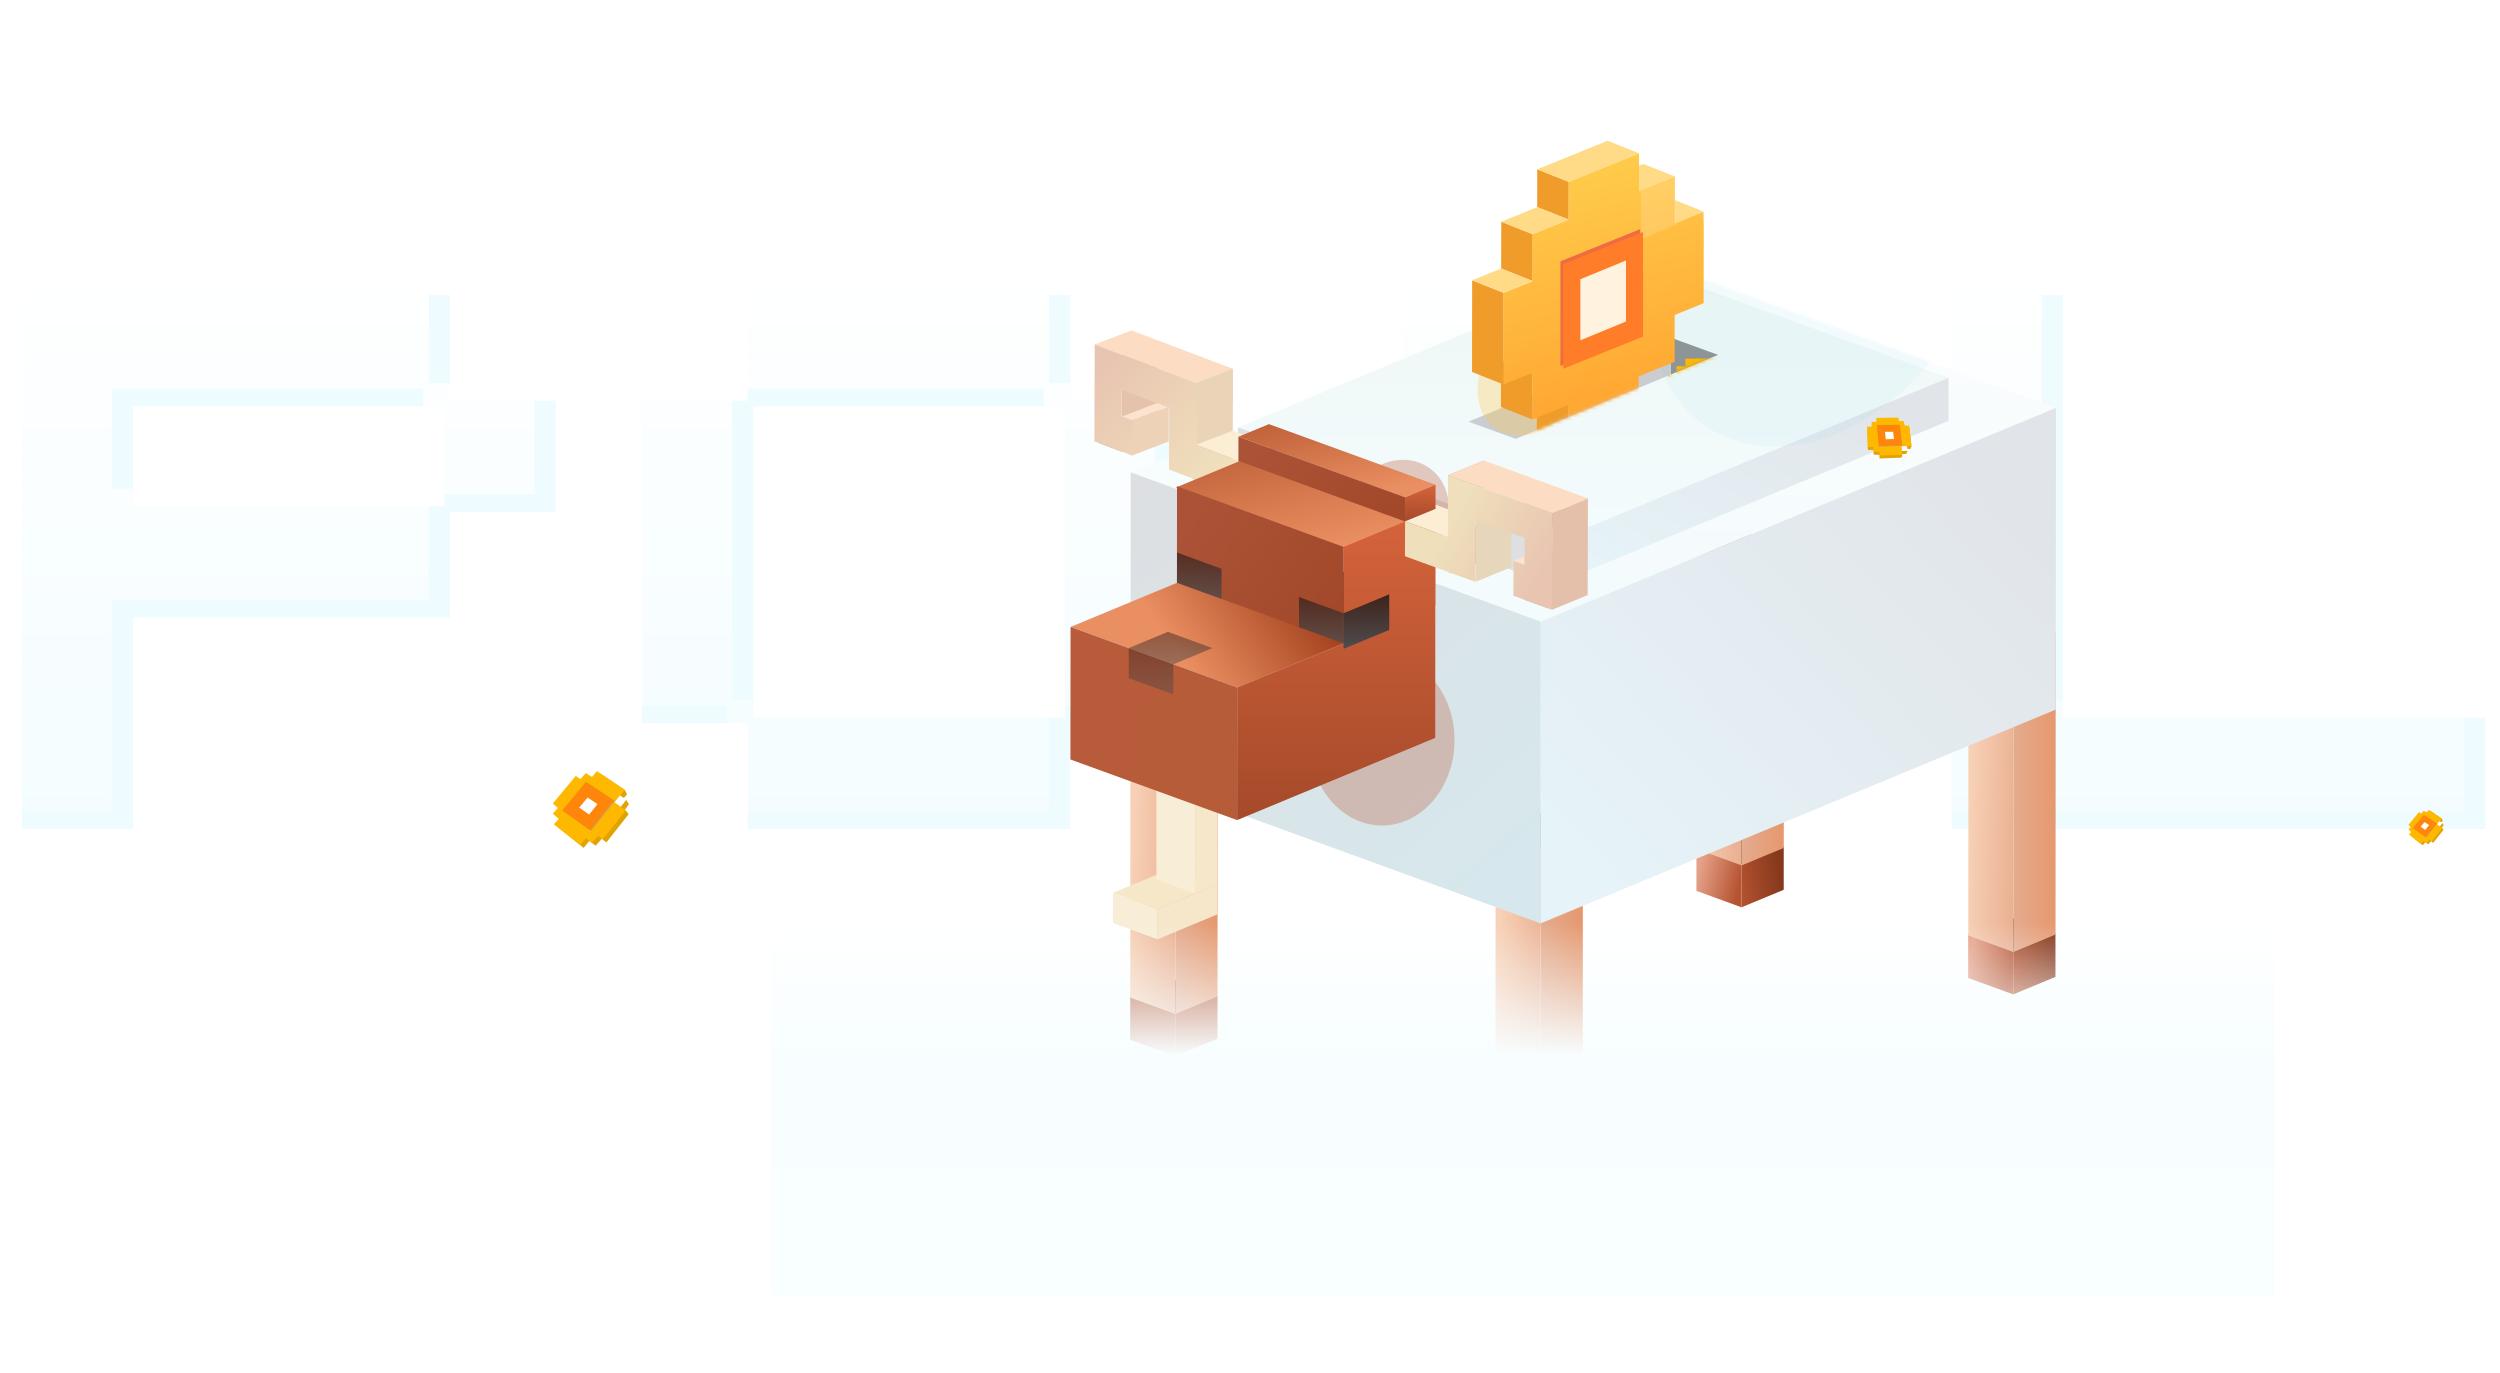 <svg width="710" height="390" viewBox="0 0 710 390" fill="none" xmlns="http://www.w3.org/2000/svg">
    <mask id="mask0_1449_20760" style="mask-type:alpha" maskUnits="userSpaceOnUse" x="0" y="32" width="710"
          height="336">
        <rect y="32" width="710" height="336" fill="#323951"/>
    </mask>
    <g mask="url(#mask0_1449_20760)">
        <path d="M37.8 143.8H126.2V115.4H37.8V143.8ZM6.2 235.4V83.8H127.8V113.8H157.8V145.4H127.8V175.4H37.8V235.4H6.2Z"
              fill="#EEFBFF"/>
        <path d="M213.972 203.8H302.372V115.4H213.972V203.8ZM212.372 235.4V205.4H182.372V113.8H212.372V83.8H303.972V113.8H333.972V205.4H303.972V235.4H212.372Z"
              fill="#EEFBFF"/>
        <path d="M399.909 203.8H488.309V115.4H399.909V203.8ZM398.309 235.4V205.4H368.309V113.8H398.309V83.8H489.909V113.8H519.909V205.4H489.909V235.4H398.309Z"
              fill="#EEFBFF"/>
        <path d="M554.247 235.4V83.8H585.847V203.8H705.847V235.4H554.247Z" fill="#EEFBFF"/>
        <path d="M31.8 138.8H120.2V110.4H31.8V138.8ZM0.2 230.4V78.8H121.8V108.8H151.8V140.4H121.8V170.4H31.8V230.4H0.2Z"
              fill="url(#paint0_linear_1449_20760)"/>
        <path d="M207.972 198.8H296.372V110.4H207.972V198.8ZM206.372 230.4V200.4H176.372V108.8H206.372V78.8H297.972V108.8H327.972V200.4H297.972V230.4H206.372Z"
              fill="url(#paint1_linear_1449_20760)"/>
        <path d="M393.909 198.8H482.309V110.4H393.909V198.8ZM392.309 230.4V200.4H362.309V108.8H392.309V78.8H483.909V108.8H513.909V200.4H483.909V230.4H392.309Z"
              fill="url(#paint2_linear_1449_20760)"/>
        <path d="M548.247 230.4V78.8H579.847V198.8H699.847V230.4H548.247Z" fill="url(#paint3_linear_1449_20760)"/>
        <path d="M583.754 265.199L571.769 270.168L558.96 265.504L570.945 260.535L583.754 265.199Z" fill="#3F1908"/>
        <path d="M583.754 265.197V277.434L571.769 282.404V270.166L583.754 265.197Z"
              fill="url(#paint4_linear_1449_20760)"/>
        <path d="M571.769 270.169V282.406L558.96 277.755V265.505L571.769 270.169Z"
              fill="url(#paint5_linear_1449_20760)"/>
        <path d="M449.472 320.714L437.487 325.683L424.679 321.02L436.664 316.05L449.472 320.714Z" fill="#3F1908"/>
        <path d="M449.472 320.712V332.949L437.488 337.919V325.681L449.472 320.712Z"
              fill="url(#paint6_linear_1449_20760)"/>
        <path d="M437.487 325.684V337.921L424.679 333.257V321.02L437.487 325.684Z"
              fill="url(#paint7_linear_1449_20760)"/>
        <path d="M345.775 282.738L333.791 287.707L320.982 283.057L332.967 278.074L345.775 282.738Z" fill="#3F1908"/>
        <path d="M345.775 282.736L345.761 294.986L333.777 299.956L333.79 287.705L345.775 282.736Z" fill="#B75431"/>
        <path d="M333.79 287.708L333.776 299.959L320.968 295.295L320.981 283.058L333.79 287.708Z" fill="#B75C3A"/>
        <path d="M583.824 179.706L571.84 184.676L559.031 180.012L571.016 175.042L583.824 179.706Z" fill="#BEAD8C"/>
        <path d="M583.826 179.704L583.773 265.405L571.788 270.375L571.841 184.674L583.826 179.704Z"
              fill="url(#paint8_linear_1449_20760)"/>
        <path d="M571.86 184.663L571.807 270.364L558.998 265.7L559.052 180L571.86 184.663Z"
              fill="url(#paint9_linear_1449_20760)"/>
        <path d="M449.548 235.292L437.563 240.261L424.755 235.597L436.726 230.628L449.548 235.292Z" fill="#BEAD8C"/>
        <path d="M449.549 235.29L449.496 320.978L437.511 325.96L437.565 240.259L449.549 235.29Z"
              fill="url(#paint10_linear_1449_20760)"/>
        <path d="M437.564 240.262L437.511 325.962L424.703 321.299L424.756 235.598L437.564 240.262Z"
              fill="url(#paint11_linear_1449_20760)"/>
        <path d="M345.83 197.313L333.845 202.282L321.037 197.618L333.021 192.649L345.83 197.313Z" fill="#BEAD8C"/>
        <path d="M345.831 197.311L345.778 283.012L333.793 287.981L333.846 202.28L345.831 197.311Z"
              fill="url(#paint12_linear_1449_20760)"/>
        <path d="M333.846 202.282L333.793 287.983L320.984 283.32L321.038 197.619L333.846 202.282Z"
              fill="url(#paint13_linear_1449_20760)"/>
        <path d="M506.589 240.452L494.604 245.421L481.795 240.757L493.78 235.788L506.589 240.452Z" fill="#3F1908"/>
        <path d="M506.588 240.45L506.575 252.701L494.59 257.67L494.603 245.419L506.588 240.45Z"
              fill="url(#paint14_linear_1449_20760)"/>
        <path d="M494.603 245.422L494.59 257.672L481.781 253.008L481.795 240.758L494.603 245.422Z"
              fill="url(#paint15_linear_1449_20760)"/>
        <path d="M506.638 155.104L494.653 160.073L481.844 155.41L493.829 150.44L506.638 155.104Z" fill="#BEAD8C"/>
        <path d="M506.635 155.102L506.595 240.803L494.611 245.772L494.65 160.071L506.635 155.102Z"
              fill="url(#paint16_linear_1449_20760)"/>
        <path d="M494.654 160.074L494.614 245.774L481.792 241.111L481.846 155.41L494.654 160.074Z"
              fill="url(#paint17_linear_1449_20760)"/>
        <path d="M583.893 115.833L437.564 176.541L321.13 134.156L467.459 73.448L583.893 115.833Z"
              fill="url(#paint18_linear_1449_20760)"/>
        <path d="M583.891 115.833L583.838 201.52L437.522 262.241L437.562 176.541L583.891 115.833Z"
              fill="url(#paint19_linear_1449_20760)"/>
        <path d="M437.561 176.538L437.521 262.239L321.087 219.854L321.127 134.153L437.561 176.538Z"
              fill="url(#paint20_linear_1449_20760)"/>
        <mask id="mask1_1449_20760" style="mask-type:alpha" maskUnits="userSpaceOnUse" x="321" y="134" width="117"
              height="129">
            <path d="M437.56 176.539L437.52 262.24L321.087 219.855L321.127 134.154L437.56 176.539Z"
                  fill="url(#paint21_linear_1449_20760)"/>
        </mask>
        <g mask="url(#mask1_1449_20760)">
            <g opacity="0.3" filter="url(#filter0_f_1449_20760)">
                <ellipse cx="392.489" cy="210.197" rx="20.608" ry="24.244" fill="#B95532"/>
            </g>
        </g>
        <path d="M553.368 107.289L441.027 153.913L351.619 121.373L463.96 74.749L553.368 107.289Z"
              fill="url(#paint22_linear_1449_20760)"/>
        <path d="M553.365 107.29V119.54L441.011 166.151L441.024 153.914L553.365 107.29Z"
              fill="url(#paint23_linear_1449_20760)"/>
        <path d="M441.026 153.915L441.013 166.152L351.605 133.612L351.618 121.375L441.026 153.915Z" fill="#DDDFE2"/>
        <path d="M487.95 100.79L474.556 95.914V106.344L487.95 100.79Z" fill="#939393"/>
        <path d="M474.554 106.344V95.914H474.541L417.061 119.75V119.764L430.455 124.64L474.554 106.344Z"
              fill="#CACCCF"/>
        <mask id="mask2_1449_20760" style="mask-type:alpha" maskUnits="userSpaceOnUse" x="321" y="73" width="263"
              height="104">
            <path d="M583.892 115.833L437.563 176.541L321.13 134.156L467.459 73.448L583.892 115.833Z"
                  fill="url(#paint24_linear_1449_20760)"/>
        </mask>
        <g mask="url(#mask2_1449_20760)">
            <g opacity="0.3" filter="url(#filter1_f_1449_20760)">
                <ellipse cx="396.556" cy="146.236" rx="16.302" ry="14.202" transform="rotate(124.776 396.556 146.236)"
                         fill="#B95532"/>
            </g>
            <g opacity="0.05" filter="url(#filter2_f_1449_20760)">
                <ellipse cx="515.913" cy="75.139" rx="55.643" ry="42.26" transform="rotate(124.776 515.913 75.139)"
                         fill="#24BEEF"/>
            </g>
            <g opacity="0.3" filter="url(#filter3_f_1449_20760)">
                <ellipse cx="435.429" cy="106.374" rx="18.699" ry="14.202" transform="rotate(124.776 435.429 106.374)"
                         fill="#FFC748"/>
            </g>
        </g>
        <mask id="mask3_1449_20760" style="mask-type:alpha" maskUnits="userSpaceOnUse" x="412" y="32" width="76"
              height="93">
            <path d="M417.063 119.752L412.651 46.616L477.757 32L487.949 79.169V100.792L430.456 124.642L417.063 119.752Z"
                  fill="#D6D6D6"/>
        </mask>
        <g mask="url(#mask3_1449_20760)">
            <path d="M494.771 118.309L496.583 118.384L497.212 116.909L496.169 107.443L493.623 107.453L493.379 105.106L490.623 105.026L490.554 103.203L478.836 103.334L478.803 105.513L476.335 105.456L476.267 108.069L473.877 107.946L474.146 118.875L477.059 118.823L477.213 121.38L480.259 121.484L480.25 123.374L491.991 122.953L492.332 121.454L492.289 121.087L494.558 120.909L495.055 119.277L494.771 118.309Z"
                  fill="#E1A304"/>
            <path d="M497.213 116.909L495.999 105.975L493.453 105.985L493.209 103.638L490.452 103.558L490.383 101.735L478.665 101.866L478.633 104.045L476.165 103.988L476.097 106.601L473.707 106.478L474.12 117.419L477.033 117.366L477.121 119.846L480.245 119.883L480.236 121.773L492.332 121.454L491.977 116.917L494.6 116.841L497.213 116.909Z"
                  fill="#FFB800"/>
            <path d="M491.063 105.863L492.355 116.731L479.958 117.171L478.978 106.038L491.063 105.863Z" fill="#CAA356"/>
            <path d="M491.02 105.496L492.312 116.364L479.915 116.804L478.935 105.671L491.02 105.496Z" fill="#FF850B"/>
            <path d="M487.479 109.242L487.95 113.074L483.587 113.21L483.226 109.286L487.479 109.242Z" fill="white"/>
            <path d="M475.65 63.423L466.703 59.855L474.933 56.52L483.879 60.088L475.65 63.423Z" fill="#FFDB88"/>
            <path d="M445.388 125.742L436.459 122.174L436.477 111.435L445.406 115.003L445.388 125.742Z" fill="#EF9C2A"/>
            <path d="M465.465 54.279L456.537 50.711L466.738 46.57L475.667 50.12L465.465 54.279Z" fill="#FFDB88"/>
            <path d="M435.201 119.144L426.255 115.595L426.291 102.291L435.219 105.859L435.201 119.144Z" fill="#EF9C2A"/>
            <path d="M445.505 62.38L436.559 58.812L436.577 48.073L445.523 51.641L445.505 62.38Z" fill="#EF9C2A"/>
            <path d="M445.529 51.643L436.582 48.075L456.555 39.971L465.484 43.539L445.529 51.643Z" fill="#FFDB88"/>
            <path d="M435.272 79.828L426.326 76.26L426.362 62.975L435.29 66.525L435.272 79.828Z" fill="#EF9C2A"/>
            <path d="M435.288 66.522L426.359 62.972L436.561 58.812L445.507 62.38L435.288 66.522Z" fill="#FFDB88"/>
            <path d="M426.987 109.195L418.058 105.645L418.094 79.612L427.041 83.162L426.987 109.195Z" fill="#EF9C2A"/>
            <path d="M465.487 43.539L465.469 54.278L475.671 50.119L475.653 63.422L483.882 60.087L483.828 86.102L475.599 89.455L475.581 102.758L465.379 106.882L465.362 117.639L445.389 125.743L445.407 115.004L435.205 119.145L435.223 105.86L426.994 109.195L427.047 83.162L435.277 79.827L435.295 66.524L445.514 62.382L445.532 51.643L465.487 43.539Z"
                  fill="url(#paint25_linear_1449_20760)"/>
            <path opacity="0.2" d="M476 63.765V50L466 54.236V68L476 63.765Z" fill="#FFF2DF"/>
            <path d="M427.038 83.16L418.091 79.61L426.321 76.257L435.267 79.825L427.038 83.16Z" fill="#FFDB88"/>
            <path d="M465.828 94.784V65.068L443.16 74.211V103.927L465.828 94.784Z" fill="#EF6B41"/>
            <path d="M466.628 95.591V65.875L443.96 75.018V104.734L466.628 95.591Z" fill="#FF7D29"/>
            <path d="M461.777 91.307V73.973L448.824 79.306V96.641L461.777 91.307Z" fill="#FFF2DF"/>
        </g>
        <path d="M328.876 124.209L318.457 128.239L312.012 125.788L322.431 121.776L328.876 124.209Z" fill="#BAA093"/>
        <path d="M328.885 124.212L318.466 128.242L318.485 118.325L328.922 114.294L328.885 124.212Z" fill="#CCB0A1"/>
        <path d="M331.911 125.365L321.492 129.377L321.51 119.459L331.93 115.448L331.911 125.365Z" fill="#EED2B7"/>
        <path d="M331.932 115.446L321.512 119.458L318.485 118.325L328.923 114.294L331.932 115.446Z" fill="#FCE3CD"/>
        <path d="M328.956 96.724L318.537 100.735L310.885 97.838L321.323 93.826L328.956 96.724Z" fill="#FCDDC4"/>
        <path d="M328.923 114.297L318.485 118.327L318.541 100.738L328.96 96.727L328.923 114.297Z" fill="#E4C2AC"/>
        <path d="M350.082 132.248L339.663 136.26L338.66 135.888L349.079 131.858L350.082 132.248Z" fill="#BAA093"/>
        <path d="M350.079 132.244L339.659 136.255L339.678 126.338L350.116 122.326L350.079 132.244Z" fill="#CCB0A1"/>
        <path d="M350.135 114.657L339.716 118.668L332.064 115.79L342.483 111.759L350.135 114.657Z" fill="#BAA093"/>
        <path d="M350.151 104.739L339.732 108.751L318.54 100.727L328.959 96.716L350.151 104.739Z" fill="#FCDDC4"/>
        <path d="M350.116 122.328L339.678 126.339L339.734 108.751L350.153 104.74L350.116 122.328Z" fill="#EAD4B7"/>
        <path d="M350.135 114.657L339.716 118.669L339.735 108.751L350.154 104.74L350.135 114.657Z" fill="#EAD4B7"/>
        <path d="M362.002 126.82L351.565 130.832L339.678 126.338L350.116 122.326L362.002 126.82Z" fill="#FCEED5"/>
        <path d="M361.969 136.738L351.549 140.749L351.568 130.832L362.006 126.82L361.969 136.738Z" fill="#CCB0A1"/>
        <path fill-rule="evenodd" clip-rule="evenodd"
              d="M310.893 97.826L318.545 100.723L318.539 102.381L318.546 100.726L339.737 108.75L339.718 118.668L339.716 118.667L339.716 118.668L339.703 118.663L339.703 118.662L332.066 115.789L318.513 110.646L318.489 118.308L321.512 119.439L321.493 129.357L318.47 128.213L318.47 128.23L312.026 125.778L310.818 125.332L310.893 97.826ZM339.661 136.251L339.679 126.339L339.703 118.663L332.064 115.789L332.009 133.359L338.658 135.885L339.413 136.165L351.551 140.747L351.57 130.829L339.683 126.335L339.665 136.252L339.661 136.251Z"
              fill="url(#paint26_linear_1449_20760)"/>
        <path d="M409.255 143.909L399.69 140.306L398.037 147.735L400.86 147.4L409.255 143.909Z" fill="#FCEED5"/>
        <path d="M345.752 251.119L328.721 258.176L316.073 253.57L333.085 246.513L345.752 251.119Z" fill="#F6E7C9"/>
        <path d="M345.757 251.118V259.68L328.725 266.737V258.175L345.757 251.118Z" fill="#F6E7CA"/>
        <path d="M328.725 258.179V266.741L316.059 262.135L316.077 253.573L328.725 258.179Z" fill="#F8EED7"/>
        <path d="M345.784 220.305L339.414 222.961L328.419 218.949L334.789 216.312L345.784 220.305Z" fill="#BDA498"/>
        <path d="M345.789 220.306L345.77 251.118L339.4 253.755L339.418 222.962L345.789 220.306Z" fill="#F6E7CA"/>
        <path d="M339.418 222.963L339.399 253.756L328.404 249.763L328.423 218.951L339.418 222.963Z" fill="#F8EED7"/>
        <path d="M407.627 171.92L351.37 195.266L304.047 178.049L360.304 154.704L407.627 171.92Z"
              fill="url(#paint27_linear_1449_20760)"/>
        <path d="M351.36 195.265L351.342 232.912L304 215.695L304.037 178.048L351.36 195.265Z"
              fill="url(#paint28_linear_1449_20760)"/>
        <path d="M407.339 144.869L381.245 155.697L333.922 138.462L359.998 127.652L407.339 144.869Z"
              fill="url(#paint29_linear_1449_20760)"/>
        <path fill-rule="evenodd" clip-rule="evenodd"
              d="M407.677 171.892L407.695 144.497L381.601 155.325V182.701L396.727 176.431L351.366 195.255L351.347 232.902L407.604 209.556L407.622 171.914L407.677 171.892Z"
              fill="url(#paint30_linear_1449_20760)"/>
        <path d="M381.59 155.326V182.702L334.249 165.486L334.267 138.091L381.59 155.326Z"
              fill="url(#paint31_linear_1449_20760)"/>
        <path d="M407.691 137.668L399.036 141.252L351.713 124.035L360.368 120.451L407.691 137.668Z"
              fill="url(#paint32_linear_1449_20760)"/>
        <path d="M399.036 141.252V148.106L351.713 130.889V124.035L399.036 141.252Z"
              fill="url(#paint33_linear_1449_20760)"/>
        <path d="M407.697 137.664V144.517L399.042 148.101V141.248L407.697 137.664Z"
              fill="url(#paint34_linear_1449_20760)"/>
        <path d="M411.193 162.402L421.352 158.223L422.374 158.595L412.233 162.773L411.193 162.402Z" fill="#BBA193"/>
        <path d="M411.23 152.503L421.371 148.324L421.352 158.223L411.193 162.402L411.23 152.503Z" fill="#CBAFA0"/>
        <path d="M399.066 148.064L409.207 143.904L421.372 148.324L411.231 152.503L399.066 148.064Z" fill="#FCEED5"/>
        <path d="M411.273 134.95L421.432 130.79L421.395 140.689L411.255 144.849L411.273 134.95Z" fill="#CBAFA0"/>
        <path d="M411.255 144.849L421.395 140.688L429.233 143.53L419.092 147.709L411.255 144.849Z" fill="#BBA193"/>
        <path d="M419.095 147.709L429.236 143.53L429.198 161.081L419.039 165.241L419.095 147.709Z" fill="#E6D6BC"/>
        <path d="M432.994 142.862L443.153 138.702L443.116 148.601L432.975 152.762L432.994 142.862Z" fill="#CBAFA0"/>
        <path d="M411.278 134.95L421.437 130.79L443.167 138.701L433.008 142.862L411.278 134.95Z" fill="#FCDDC4"/>
        <path d="M432.944 160.416L443.084 156.238L443.066 166.137L432.907 170.316L432.944 160.416Z" fill="#CBAFA0"/>
        <path d="M429.843 159.282L439.984 155.104L443.085 156.236L432.945 160.415L429.843 159.282Z" fill="#FCE3CD"/>
        <path d="M432.907 170.315L443.066 166.136L449.659 168.551L439.518 172.711L432.907 170.315Z" fill="#BBA193"/>
        <path fill-rule="evenodd" clip-rule="evenodd"
              d="M411.246 134.958L411.227 144.857L419.065 147.717L419.009 165.25L412.212 162.78L411.172 162.408L411.172 162.4L399.007 157.969L399.044 148.07L411.209 152.509L411.246 134.958ZM432.977 142.871L432.977 142.87L411.247 134.958L411.228 144.857L419.066 147.717L432.955 152.768L432.939 160.421L429.837 159.288L429.8 169.187L432.902 170.314L432.902 170.32L432.902 170.321L439.513 172.717L440.758 173.181L440.832 145.731L432.977 142.871Z"
              fill="url(#paint35_linear_1449_20760)"/>
        <path d="M440.837 145.725L450.977 141.546L450.903 168.997L440.762 173.176L440.837 145.725Z" fill="#E4C0AB"/>
        <path d="M432.973 142.866L443.132 138.705L450.97 141.547L440.829 145.726L432.973 142.866Z" fill="#FCDDC4"/>
        <path opacity="0.44" d="M333.217 188.672V197.216L320.569 192.61V184.066L333.217 188.672Z"
              fill="url(#paint36_linear_1449_20760)"/>
        <path opacity="0.8" d="M381.582 174.164V182.726L368.915 178.12V169.558L381.582 174.164Z"
              fill="url(#paint37_linear_1449_20760)"/>
        <path opacity="0.78" d="M346.925 161.544V170.106L334.258 165.5L334.277 156.938L346.925 161.544Z"
              fill="url(#paint38_linear_1449_20760)"/>
        <path d="M394.541 168.793V178.896L381.577 184.264V174.16L394.541 168.793Z"
              fill="url(#paint39_linear_1449_20760)"/>
        <path opacity="0.5" d="M344.323 184.065L333.217 188.671L320.569 184.065L331.675 179.44L344.323 184.065Z"
              fill="url(#paint40_linear_1449_20760)"/>
        <rect x="219" y="262" width="427" height="232" fill="url(#paint41_linear_1449_20760)"/>
        <path d="M541.548 127.481L542.519 127.522L542.857 126.73L542.298 121.654L540.932 121.659L540.801 120.401L539.323 120.358L539.286 119.38L533.002 119.45L532.984 120.619L531.661 120.589L531.624 121.989L530.343 121.924L530.487 127.785L532.049 127.757L532.132 129.128L533.765 129.184L533.76 130.197L540.057 129.972L540.24 129.168L540.217 128.971L541.434 128.876L541.7 128.001L541.548 127.481Z"
              fill="#E1A304"/>
        <path d="M541.496 125.977L541.748 128.032L539.409 128.105L539.215 126L541.496 125.977Z" fill="white"/>
        <path d="M542.857 126.731L542.206 120.867L540.841 120.872L540.71 119.614L539.231 119.571L539.194 118.593L532.91 118.663L532.893 119.832L531.569 119.801L531.532 121.202L530.251 121.136L530.473 127.004L532.035 126.976L532.082 128.306L533.757 128.326L533.752 129.339L540.24 129.168L540.049 126.735L541.456 126.694L542.857 126.731Z"
              fill="#FFB800"/>
        <path d="M539.559 120.806L540.252 126.634L533.603 126.87L533.078 120.9L539.559 120.806Z" fill="#CAA356"/>
        <path d="M539.536 120.61L540.229 126.438L533.58 126.674L533.055 120.703L539.536 120.61Z" fill="#FF850B"/>
        <path d="M537.637 122.619L537.889 124.674L535.55 124.747L535.356 122.642L537.637 122.619Z" fill="white"/>
        <path d="M693.256 233.595L693.752 233.058L693.463 232.48L690.281 230.331L689.62 231.116L688.835 230.579L688.091 231.405L687.513 230.951L684.496 234.587L685.157 235.166L684.496 235.909L685.281 236.612L684.62 237.314L688.05 240.083L688.794 239.174L689.62 239.794L690.447 238.885L691.025 239.38L693.959 235.661L693.587 235.166L693.463 235.083L694 234.339L693.628 233.761L693.256 233.595Z"
              fill="#E1A304"/>
        <path d="M692.368 232.893L693.669 233.747L692.573 235.124L691.272 234.211L692.368 232.893Z" fill="white"/>
        <path d="M693.463 232.479L689.785 230L689.124 230.785L688.339 230.248L687.595 231.074L687.017 230.62L684 234.256L684.661 234.835L684 235.579L684.785 236.281L684.124 236.983L687.595 239.711L688.339 238.802L689.124 239.422L689.95 238.471L690.529 238.967L693.587 235.165L692.099 234.091L692.76 233.264L693.463 232.479Z"
              fill="#FFB800"/>
        <path d="M688.462 231.488L692.14 233.926L689.041 237.851L685.363 235.248L688.462 231.488Z" fill="#CAA356"/>
        <path d="M688.339 231.405L692.017 233.843L688.917 237.769L685.24 235.165L688.339 231.405Z" fill="#FF850B"/>
        <path d="M688.567 233.471L689.868 234.326L688.772 235.703L687.471 234.79L688.567 233.471Z" fill="white"/>
        <path d="M177.012 226.772L178.084 225.611L177.459 224.36L170.579 219.715L169.15 221.412L167.453 220.251L165.845 222.037L164.594 221.055L158.072 228.917L159.501 230.167L158.072 231.775L159.769 233.294L158.34 234.813L165.755 240.799L167.363 238.833L169.15 240.173L170.937 238.208L172.188 239.28L178.531 231.239L177.727 230.167L177.459 229.989L178.62 228.38L177.816 227.13L177.012 226.772Z"
              fill="#E1A304"/>
        <path d="M175.093 225.254L177.905 227.102L175.536 230.078L172.724 228.104L175.093 225.254Z" fill="white"/>
        <path d="M177.459 224.36L169.507 219L168.078 220.697L166.381 219.536L164.772 221.323L163.522 220.34L157 228.202L158.429 229.453L157 231.061L158.697 232.58L157.268 234.098L164.772 239.995L166.381 238.029L168.078 239.369L169.865 237.314L171.116 238.387L177.727 230.167L174.51 227.845L175.94 226.058L177.459 224.36Z"
              fill="#FFB800"/>
        <path d="M166.649 222.216L174.6 227.487L167.899 235.975L159.948 230.346L166.649 222.216Z" fill="#CAA356"/>
        <path d="M166.381 222.038L174.332 227.309L167.631 235.796L159.68 230.167L166.381 222.038Z" fill="#FF850B"/>
        <path d="M166.874 226.504L169.686 228.353L167.317 231.329L164.505 229.355L166.874 226.504Z" fill="white"/>
    </g>
    <defs>
        <filter id="filter0_f_1449_20760" x="350.882" y="164.952" width="83.216" height="90.489"
                filterUnits="userSpaceOnUse" color-interpolation-filters="sRGB">
            <feFlood flood-opacity="0" result="BackgroundImageFix"/>
            <feBlend mode="normal" in="SourceGraphic" in2="BackgroundImageFix" result="shape"/>
            <feGaussianBlur stdDeviation="10.5" result="effect1_foregroundBlur_1449_20760"/>
        </filter>
        <filter id="filter1_f_1449_20760" x="363.638" y="112.584" width="65.836" height="67.304"
                filterUnits="userSpaceOnUse" color-interpolation-filters="sRGB">
            <feFlood flood-opacity="0" result="BackgroundImageFix"/>
            <feBlend mode="normal" in="SourceGraphic" in2="BackgroundImageFix" result="shape"/>
            <feGaussianBlur stdDeviation="9" result="effect1_foregroundBlur_1449_20760"/>
        </filter>
        <filter id="filter2_f_1449_20760" x="427.879" y="-17.543" width="176.068" height="185.363"
                filterUnits="userSpaceOnUse" color-interpolation-filters="sRGB">
            <feFlood flood-opacity="0" result="BackgroundImageFix"/>
            <feBlend mode="normal" in="SourceGraphic" in2="BackgroundImageFix" result="shape"/>
            <feGaussianBlur stdDeviation="20.5" result="effect1_foregroundBlur_1449_20760"/>
        </filter>
        <filter id="filter3_f_1449_20760" x="401.623" y="71.006" width="67.612" height="70.736"
                filterUnits="userSpaceOnUse" color-interpolation-filters="sRGB">
            <feFlood flood-opacity="0" result="BackgroundImageFix"/>
            <feBlend mode="normal" in="SourceGraphic" in2="BackgroundImageFix" result="shape"/>
            <feGaussianBlur stdDeviation="9" result="effect1_foregroundBlur_1449_20760"/>
        </filter>
        <linearGradient id="paint0_linear_1449_20760" x1="359.5" y1="70" x2="359.5" y2="320"
                        gradientUnits="userSpaceOnUse">
            <stop stop-color="white"/>
            <stop offset="1" stop-color="white" stop-opacity="0"/>
        </linearGradient>
        <linearGradient id="paint1_linear_1449_20760" x1="359.5" y1="70" x2="359.5" y2="320"
                        gradientUnits="userSpaceOnUse">
            <stop stop-color="white"/>
            <stop offset="1" stop-color="white" stop-opacity="0"/>
        </linearGradient>
        <linearGradient id="paint2_linear_1449_20760" x1="359.5" y1="70" x2="359.5" y2="320"
                        gradientUnits="userSpaceOnUse">
            <stop stop-color="white"/>
            <stop offset="1" stop-color="white" stop-opacity="0"/>
        </linearGradient>
        <linearGradient id="paint3_linear_1449_20760" x1="359.5" y1="70" x2="359.5" y2="320"
                        gradientUnits="userSpaceOnUse">
            <stop stop-color="white"/>
            <stop offset="1" stop-color="white" stop-opacity="0"/>
        </linearGradient>
        <linearGradient id="paint4_linear_1449_20760" x1="571.281" y1="276.984" x2="583.281" y2="274.984"
                        gradientUnits="userSpaceOnUse">
            <stop stop-color="#B45230"/>
            <stop offset="1" stop-color="#86381C"/>
        </linearGradient>
        <linearGradient id="paint5_linear_1449_20760" x1="559.281" y1="272.485" x2="571.281" y2="275.485"
                        gradientUnits="userSpaceOnUse">
            <stop stop-color="#E6A289"/>
            <stop offset="1" stop-color="#B65432"/>
        </linearGradient>
        <linearGradient id="paint6_linear_1449_20760" x1="436.999" y1="332.499" x2="448.999" y2="330.499"
                        gradientUnits="userSpaceOnUse">
            <stop stop-color="#B45230"/>
            <stop offset="1" stop-color="#86381C"/>
        </linearGradient>
        <linearGradient id="paint7_linear_1449_20760" x1="424.999" y1="328" x2="436.999" y2="331"
                        gradientUnits="userSpaceOnUse">
            <stop stop-color="#E6A289"/>
            <stop offset="1" stop-color="#B65432"/>
        </linearGradient>
        <linearGradient id="paint8_linear_1449_20760" x1="572.276" y1="231.913" x2="584.276" y2="231.913"
                        gradientUnits="userSpaceOnUse">
            <stop stop-color="#E4AB8D"/>
            <stop offset="1" stop-color="#E6976D"/>
        </linearGradient>
        <linearGradient id="paint9_linear_1449_20760" x1="559.295" y1="228.902" x2="572.295" y2="229.402"
                        gradientUnits="userSpaceOnUse">
            <stop stop-color="#F7D1B6"/>
            <stop offset="1" stop-color="#EBB193"/>
        </linearGradient>
        <linearGradient id="paint10_linear_1449_20760" x1="438" y1="287.499" x2="450" y2="287.499"
                        gradientUnits="userSpaceOnUse">
            <stop stop-color="#E4AB8D"/>
            <stop offset="1" stop-color="#E6976D"/>
        </linearGradient>
        <linearGradient id="paint11_linear_1449_20760" x1="425" y1="284.5" x2="438" y2="285"
                        gradientUnits="userSpaceOnUse">
            <stop stop-color="#F7D1B6"/>
            <stop offset="1" stop-color="#EBB193"/>
        </linearGradient>
        <linearGradient id="paint12_linear_1449_20760" x1="334.282" y1="249.52" x2="346.282" y2="249.52"
                        gradientUnits="userSpaceOnUse">
            <stop stop-color="#E4AB8D"/>
            <stop offset="1" stop-color="#E6976D"/>
        </linearGradient>
        <linearGradient id="paint13_linear_1449_20760" x1="321.281" y1="246.521" x2="334.281" y2="247.021"
                        gradientUnits="userSpaceOnUse">
            <stop stop-color="#F7D1B6"/>
            <stop offset="1" stop-color="#EBB193"/>
        </linearGradient>
        <linearGradient id="paint14_linear_1449_20760" x1="494.101" y1="252.246" x2="506.114" y2="250.243"
                        gradientUnits="userSpaceOnUse">
            <stop stop-color="#B45230"/>
            <stop offset="1" stop-color="#86381C"/>
        </linearGradient>
        <linearGradient id="paint15_linear_1449_20760" x1="482.102" y1="247.744" x2="494.114" y2="250.748"
                        gradientUnits="userSpaceOnUse">
            <stop stop-color="#E6A289"/>
            <stop offset="1" stop-color="#B65432"/>
        </linearGradient>
        <linearGradient id="paint16_linear_1449_20760" x1="495.098" y1="207.311" x2="507.085" y2="207.311"
                        gradientUnits="userSpaceOnUse">
            <stop stop-color="#E4AB8D"/>
            <stop offset="1" stop-color="#E6976D"/>
        </linearGradient>
        <linearGradient id="paint17_linear_1449_20760" x1="482.089" y1="204.312" x2="495.089" y2="204.812"
                        gradientUnits="userSpaceOnUse">
            <stop stop-color="#F7D1B6"/>
            <stop offset="1" stop-color="#EBB193"/>
        </linearGradient>
        <linearGradient id="paint18_linear_1449_20760" x1="452.511" y1="73.448" x2="452.511" y2="176.541"
                        gradientUnits="userSpaceOnUse">
            <stop stop-color="#FDFDFD"/>
            <stop offset="1" stop-color="#F3FBFD"/>
        </linearGradient>
        <linearGradient id="paint19_linear_1449_20760" x1="570.862" y1="126.185" x2="437.955" y2="250.197"
                        gradientUnits="userSpaceOnUse">
            <stop stop-color="#E1E4E8"/>
            <stop offset="1" stop-color="#E6F4F9"/>
        </linearGradient>
        <linearGradient id="paint20_linear_1449_20760" x1="320.997" y1="133.999" x2="424.497" y2="254.999"
                        gradientUnits="userSpaceOnUse">
            <stop stop-color="#DDDFE2"/>
            <stop offset="1" stop-color="#D6E8ED"/>
        </linearGradient>
        <linearGradient id="paint21_linear_1449_20760" x1="320.997" y1="134" x2="424.497" y2="255"
                        gradientUnits="userSpaceOnUse">
            <stop stop-color="#DDDFE2"/>
            <stop offset="1" stop-color="#D6E8ED"/>
        </linearGradient>
        <linearGradient id="paint22_linear_1449_20760" x1="452.494" y1="74.749" x2="452.494" y2="153.913"
                        gradientUnits="userSpaceOnUse">
            <stop stop-color="#EFF7F5"/>
            <stop offset="1" stop-color="#F3FBFD"/>
        </linearGradient>
        <linearGradient id="paint23_linear_1449_20760" x1="543.364" y1="111.452" x2="497.641" y2="192.909"
                        gradientUnits="userSpaceOnUse">
            <stop stop-color="#E1E4E8"/>
            <stop offset="1" stop-color="#E6F4F9"/>
        </linearGradient>
        <linearGradient id="paint24_linear_1449_20760" x1="452.511" y1="73.448" x2="452.511" y2="176.541"
                        gradientUnits="userSpaceOnUse">
            <stop stop-color="#EFF0F2"/>
            <stop offset="1" stop-color="#F3FBFD"/>
        </linearGradient>
        <linearGradient id="paint25_linear_1449_20760" x1="444.236" y1="45.684" x2="464.901" y2="125.58"
                        gradientUnits="userSpaceOnUse">
            <stop stop-color="#FFCD4B"/>
            <stop offset="1" stop-color="#FFA02D"/>
        </linearGradient>
        <linearGradient id="paint26_linear_1449_20760" x1="311.336" y1="106.941" x2="343.335" y2="137.688"
                        gradientUnits="userSpaceOnUse">
            <stop stop-color="#E8C5B1"/>
            <stop offset="1" stop-color="#F0E0BC"/>
        </linearGradient>
        <linearGradient id="paint27_linear_1449_20760" x1="376.599" y1="164.677" x2="338.324" y2="191.03"
                        gradientUnits="userSpaceOnUse">
            <stop stop-color="#983512"/>
            <stop offset="1" stop-color="#EA8F62"/>
        </linearGradient>
        <linearGradient id="paint28_linear_1449_20760" x1="351.49" y1="205.46" x2="303.804" y2="192.911"
                        gradientUnits="userSpaceOnUse">
            <stop stop-color="#B65C39"/>
            <stop offset="1" stop-color="#B75B3A"/>
        </linearGradient>
        <linearGradient id="paint29_linear_1449_20760" x1="365.295" y1="88.123" x2="380.65" y2="154.903"
                        gradientUnits="userSpaceOnUse">
            <stop stop-color="#983512"/>
            <stop offset="1" stop-color="#EA8F62"/>
        </linearGradient>
        <linearGradient id="paint30_linear_1449_20760" x1="379.521" y1="144.497" x2="379.521" y2="232.902"
                        gradientUnits="userSpaceOnUse">
            <stop stop-color="#D6643C"/>
            <stop offset="1" stop-color="#A54A2A"/>
        </linearGradient>
        <linearGradient id="paint31_linear_1449_20760" x1="339.565" y1="143.964" x2="381.604" y2="172.826"
                        gradientUnits="userSpaceOnUse">
            <stop stop-color="#AC5236"/>
            <stop offset="1" stop-color="#A3492A"/>
        </linearGradient>
        <linearGradient id="paint32_linear_1449_20760" x1="375.634" y1="91.131" x2="386.744" y2="140.798"
                        gradientUnits="userSpaceOnUse">
            <stop stop-color="#983512"/>
            <stop offset="1" stop-color="#EA8F62"/>
        </linearGradient>
        <linearGradient id="paint33_linear_1449_20760" x1="357.027" y1="127.204" x2="380.646" y2="157.246"
                        gradientUnits="userSpaceOnUse">
            <stop stop-color="#AC5236"/>
            <stop offset="1" stop-color="#A3492A"/>
        </linearGradient>
        <linearGradient id="paint34_linear_1449_20760" x1="403.369" y1="137.664" x2="403.369" y2="148.101"
                        gradientUnits="userSpaceOnUse">
            <stop stop-color="#D6643C"/>
            <stop offset="1" stop-color="#A54A2A"/>
        </linearGradient>
        <linearGradient id="paint35_linear_1449_20760" x1="414.508" y1="144.119" x2="441.135" y2="158.924"
                        gradientUnits="userSpaceOnUse">
            <stop stop-color="#EFDFBB"/>
            <stop offset="1" stop-color="#E8C4B1"/>
        </linearGradient>
        <linearGradient id="paint36_linear_1449_20760" x1="326.893" y1="184.066" x2="326.893" y2="197.216"
                        gradientUnits="userSpaceOnUse">
            <stop stop-color="#3F221C"/>
            <stop offset="1" stop-color="#4E4D4D"/>
        </linearGradient>
        <linearGradient id="paint37_linear_1449_20760" x1="375.248" y1="169.558" x2="375.248" y2="182.726"
                        gradientUnits="userSpaceOnUse">
            <stop stop-color="#3F221C"/>
            <stop offset="1" stop-color="#4E4D4D"/>
        </linearGradient>
        <linearGradient id="paint38_linear_1449_20760" x1="340.591" y1="156.938" x2="340.591" y2="170.106"
                        gradientUnits="userSpaceOnUse">
            <stop stop-color="#3F221C"/>
            <stop offset="1" stop-color="#4E4D4D"/>
        </linearGradient>
        <linearGradient id="paint39_linear_1449_20760" x1="388.059" y1="168.793" x2="388.059" y2="184.264"
                        gradientUnits="userSpaceOnUse">
            <stop stop-color="#3F221C"/>
            <stop offset="1" stop-color="#4E4D4D"/>
        </linearGradient>
        <linearGradient id="paint40_linear_1449_20760" x1="332.446" y1="179.44" x2="332.446" y2="188.671"
                        gradientUnits="userSpaceOnUse">
            <stop stop-color="#3F221C"/>
            <stop offset="1" stop-color="#4E4D4D"/>
        </linearGradient>
        <linearGradient id="paint41_linear_1449_20760" x1="432.5" y1="262" x2="432.5" y2="494"
                        gradientUnits="userSpaceOnUse">
            <stop stop-color="#F7FDFF" stop-opacity="0"/>
            <stop offset="0.164" stop-color="#F8FEFF"/>
            <stop offset="1" stop-color="#FBFEFF"/>
        </linearGradient>
    </defs>
</svg>
